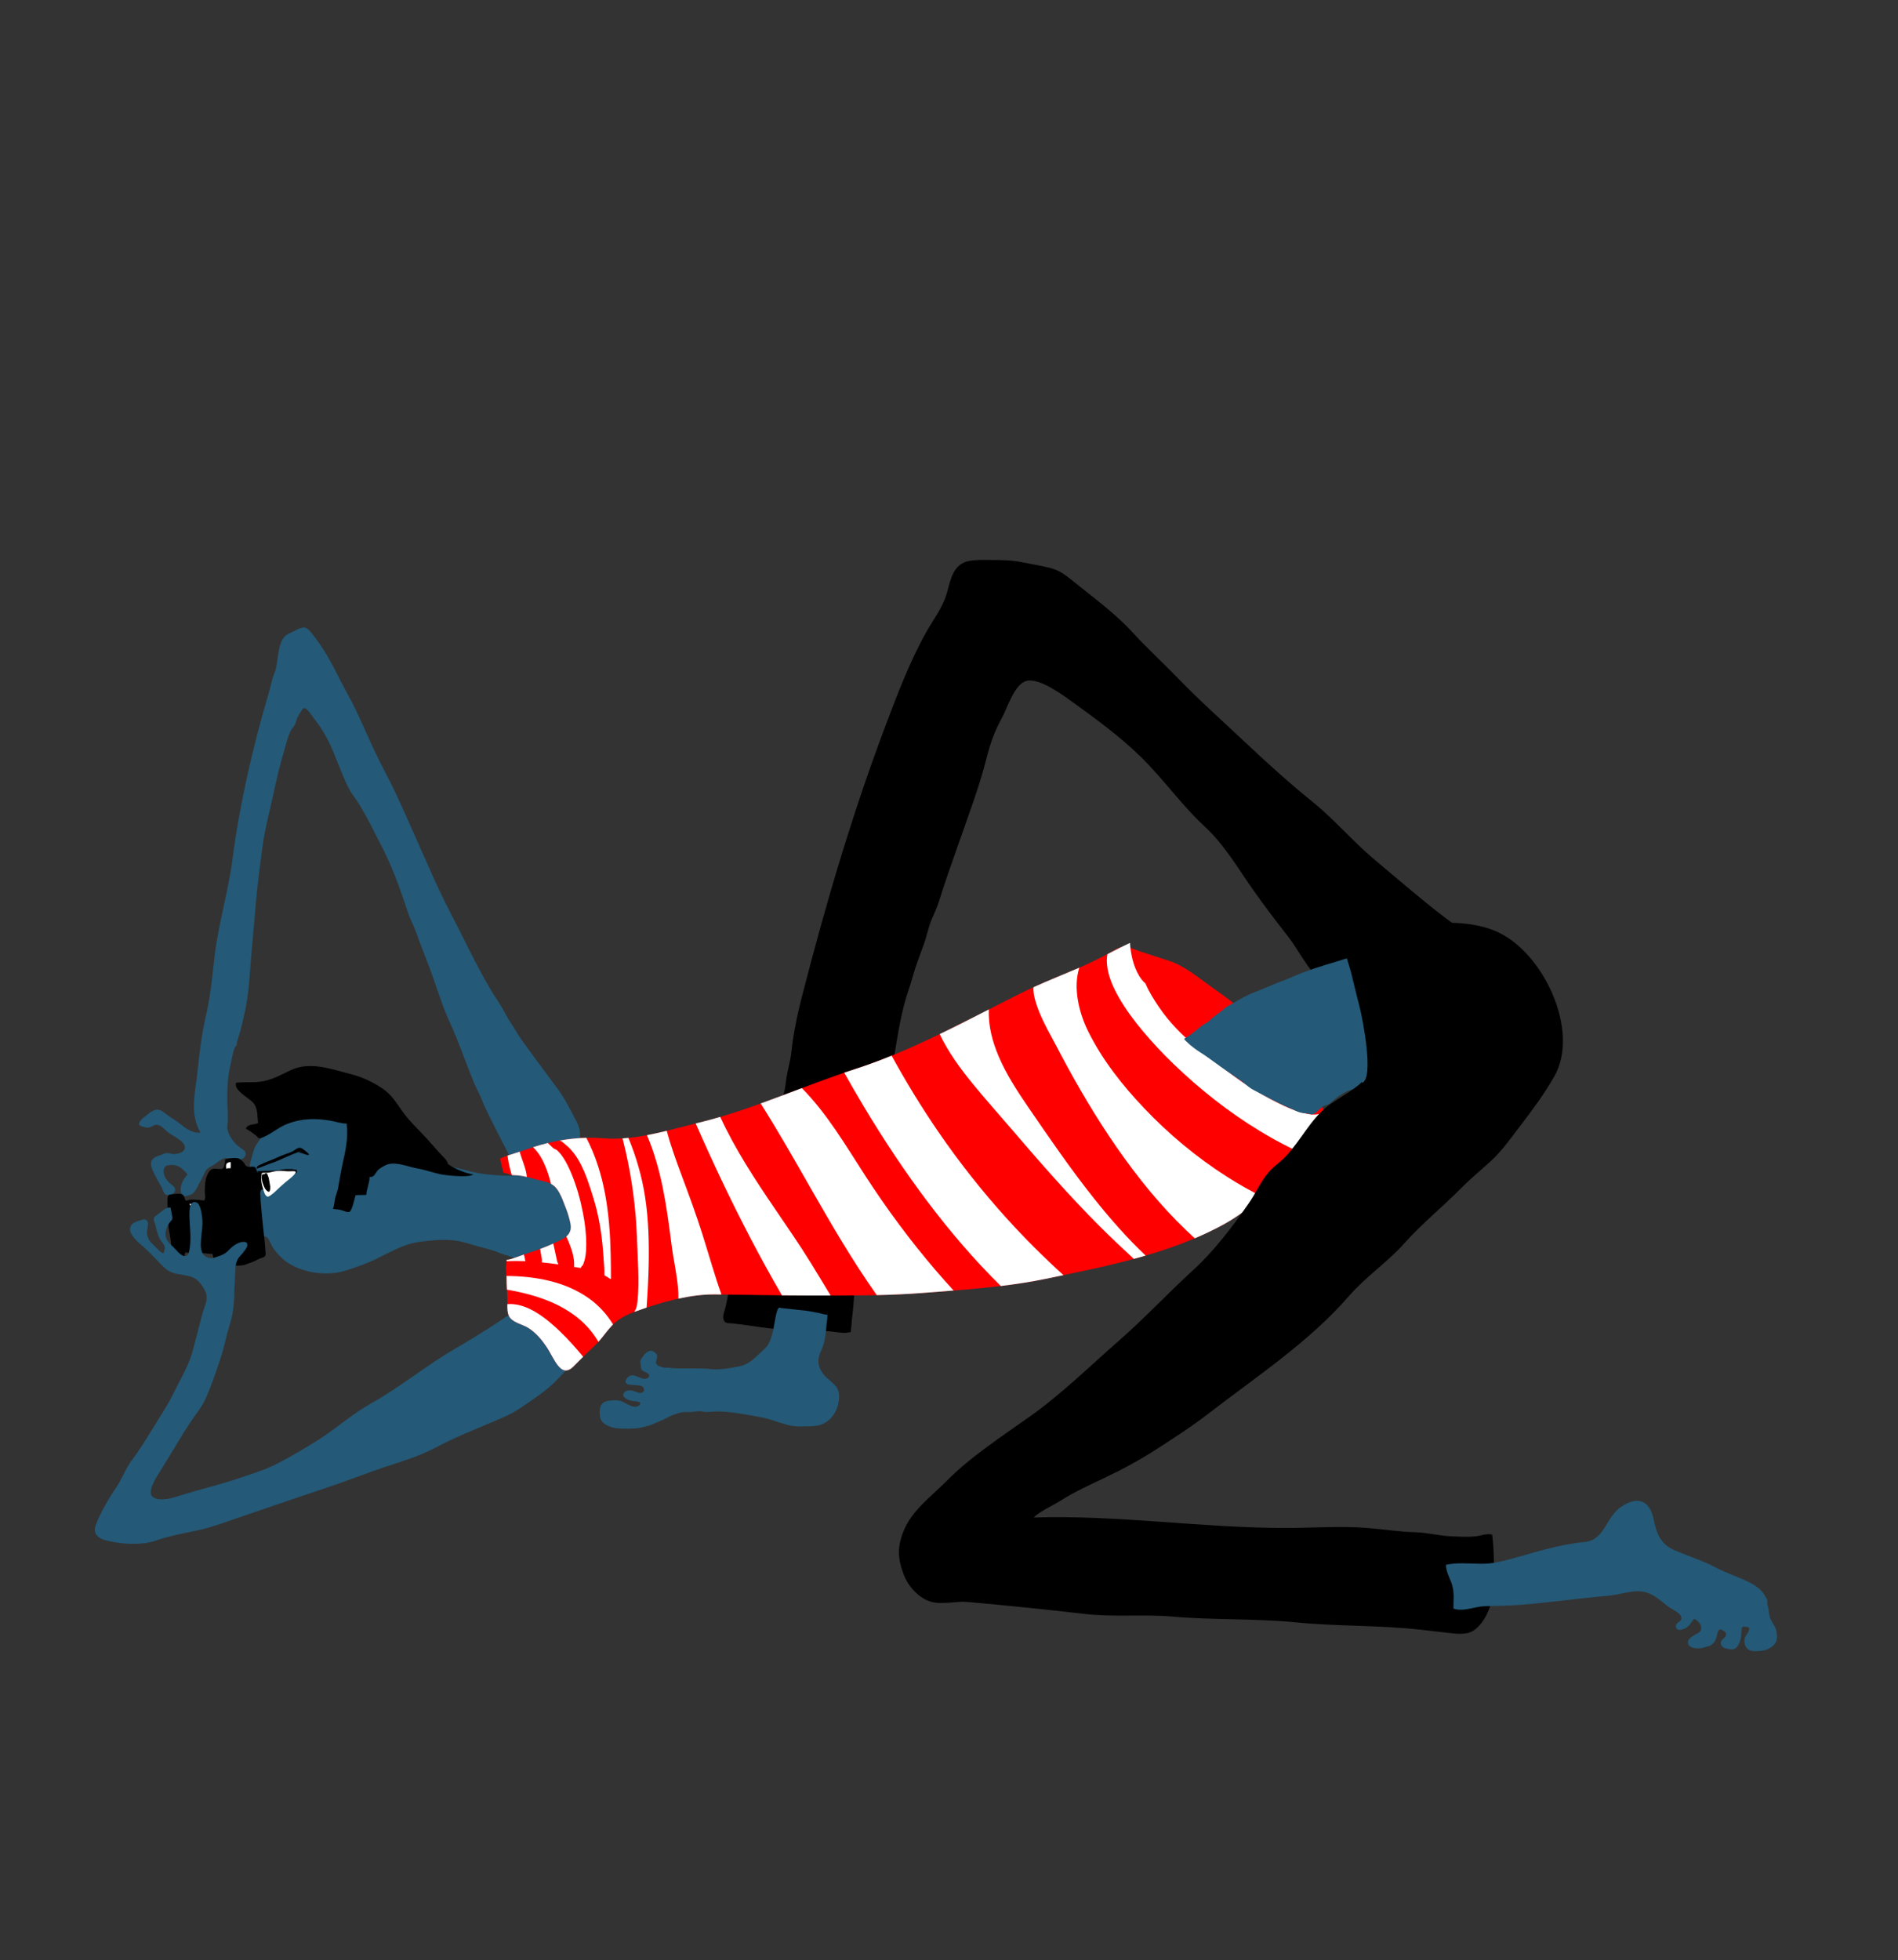 <?xml version="1.0" encoding="utf-8"?>
<!-- Generator: Adobe Illustrator 16.0.4, SVG Export Plug-In . SVG Version: 6.00 Build 0)  -->
<!DOCTYPE svg PUBLIC "-//W3C//DTD SVG 1.1//EN" "http://www.w3.org/Graphics/SVG/1.1/DTD/svg11.dtd">
<svg version="1.1" id="Ebene_1" xmlns="http://www.w3.org/2000/svg" xmlns:xlink="http://www.w3.org/1999/xlink" x="0px" y="0px"
	 width="411.783px" height="425.2px" viewBox="0 0 411.783 425.2" enable-background="new 0 0 411.783 425.2" xml:space="preserve">
<rect x="0" y="0" width="411.783" height="425.2" fill="#333333" stroke="none"/>
<g>
	<path fill="#245977" d="M58.265,150.464c-3.4,11.466-6.265,23.856-7.827,35.878c-0.908,7-3.028,13.988-3.855,20.848
		c-0.521,4.326-0.885,8.761-1.831,12.786c-1.109,4.712-1.489,8.714-2.033,13.532c-0.452,4.002-1.54,8.147,0.773,12.154
		c-1.475,0.165-3.03-0.756-4.104-1.666c-1.125-0.953-2.476-1.634-3.641-2.586c-1.466-1.196-2.388-0.784-3.801,0.368
		c-0.539,0.438-1.167,0.842-1.565,1.418c-0.624,0.907,0.155,1.081,0.974,1.284c0.918,0.229,1.07,0.097,1.872-0.314
		c1.246-0.64,2.132,0.463,2.938,1.192c1.062,0.961,3.218,1.704,3.832,3.042c0.654,1.426-1.503,2.035-2.568,1.893
		c-0.661-0.088-0.896-0.323-1.631-0.115c-0.518,0.147-0.998,0.403-1.515,0.551c-1.016,0.289-1.734,1.013-1.472,2.203
		c0.223,1.012,0.936,2.139,1.427,3.121c0.251,0.5,0.566,0.969,0.819,1.449c0.216,0.408,0.404,1.271,0.829,1.541
		c0.83,0.533,2.494-0.184,2.032-1.342c-0.227-0.569-0.909-0.854-1.299-1.277c-0.269-0.292-0.643-0.794-0.822-1.146
		c-0.469-0.924-0.505-2.35,0.684-2.534c2.076-0.32,2.952,0.571,4.213,1.982c-1.126,1.247-1.865,2.743-1.292,4.452
		c0.22,0.649,2.007,0.006,2.323-0.234c0.666-0.505,1.048-1.338,1.404-2.068c0.387-0.787,0.885-1.568,1.214-2.375
		c0.482-1.178,1.055-1.189,2.108-1.886c0.729-0.481,1.329-1.032,2.146-1.341c1.215-0.459,4.044,1.191,4.645-0.688
		c0.26-0.809-0.329-1.112-0.958-1.55c-0.763-0.533-1.47-1.176-1.982-1.975c-0.56-0.871-1.102-1.863-0.968-2.942
		c0.245-1.98-0.028-3.728-0.026-5.756c0.003-2.479,0.1-4.979,0.708-7.395c0.176-0.706,0.702-4.073,1.316-4.194
		c0.046-0.861,0.363-1.672,0.622-2.486c0.42-1.325,0.679-2.698,1.009-4.057c1.165-4.78,1.239-9.76,1.693-14.611
		c0.322-3.43,0.605-6.869,0.914-10.29c0.339-3.757,0.85-7.558,1.33-11.31c0.527-4.111,1.616-8.048,2.483-12.09
		c0.653-3.043,1.373-6.072,2.264-9.055c0.435-1.455,0.791-3.166,1.506-4.511c0.233-0.441,0.601-0.695,0.806-1.128
		c0.291-0.609,0.385-1.309,0.761-1.943c0.187-0.315,0.927-1.714,1.32-1.716c0.616-0.004,1.895,2.03,2.208,2.429
		c1.046,1.328,1.917,2.674,2.713,4.171c1.252,2.356,2.134,4.926,3.167,7.386c0.501,1.191,0.993,2.398,1.606,3.552
		c0.685,1.288,1.678,2.392,2.391,3.651c0.875,1.547,1.842,3.166,2.62,4.789c0.746,1.554,1.609,3.049,2.369,4.612
		c0.953,1.964,1.84,3.919,2.621,5.927c0.993,2.553,1.911,5.186,2.753,7.779c0.48,1.479,1.27,2.86,1.788,4.331
		c0.864,2.453,1.827,4.874,2.757,7.294c1.566,4.082,2.744,8.333,4.578,12.305c1.928,4.168,3.381,8.58,5.128,12.824
		c0.598,1.449,1.394,2.797,1.944,4.255c0.445,1.168,1.012,2.284,1.568,3.4c1.194,2.398,2.401,4.784,3.637,7.159
		c0.76,1.464,1.746,4.375,3.821,4.142c0.837-0.095,1.632-0.612,2.368-0.98c1.186-0.591,2.42-1.048,3.659-1.511
		c2.001-0.746,4.552-1.371,5.678-3.38c0.89-1.585,0.299-3.265-0.482-4.754c-1.198-2.283-2.356-4.618-3.881-6.708
		c-2.673-3.658-5.413-7.227-8.016-10.91c-0.806-1.14-1.444-2.355-2.228-3.5c-0.663-0.97-1.159-2.035-1.747-3.045
		c-0.834-1.432-1.797-2.782-2.64-4.21c-3.208-5.429-5.848-11.176-8.768-16.759c-2.874-5.496-5.268-11.319-7.825-16.968
		c-1.356-2.995-2.642-6.021-4.055-8.989c-1.261-2.645-2.67-5.215-3.951-7.847c-2.188-4.503-4.019-9.191-6.456-13.575
		c-2-3.596-3.561-7.303-5.94-10.678c-0.492-0.697-1.009-1.436-1.536-2.088c-0.335-0.415-0.792-1.053-1.291-1.376
		c-0.902-0.587-2.174,0.308-3.125,0.733c-1.316,0.589-1.992,0.968-2.529,2.432c-0.66,1.797-0.675,3.735-1.098,5.584
		c-0.19,0.833-0.59,1.525-0.794,2.344C58.798,148.423,58.566,149.451,58.265,150.464z"/>
	<path d="M250.889,167.736c3.498,3.921,6.724,8.091,10.572,11.637c4.116,3.79,7.068,8.868,10.211,13.357
		c2.492,3.562,5.132,7.015,7.764,10.38c2.392,3.058,4.295,7.286,7.318,9.734c2.966,2.401,7.079,0.22,10.317-0.481
		c2.457-0.531,5.356-0.191,7.614-1.467c1.319-0.746,1.278-1.973,2.234-2.85c1.25-1.145,3.646-1.214,5.186-2.028
		c4.117-2.175,7.256-0.278,11.434-0.391c-1.68-0.453-2.893-1.686-4.298-2.632c-2.04-1.372-4.002-2.613-5.97-4.127
		c-5.111-3.939-10.088-8.245-15.106-12.453c-4.688-3.928-8.588-8.606-13.261-12.384c-5.158-4.169-10.277-8.788-15.062-13.31
		c-4.669-4.41-9.687-8.848-14.203-13.539c-3.19-3.315-6.724-6.516-9.81-9.899c-3.774-4.138-8.239-7.386-12.589-10.887
		c-1.804-1.451-3.15-2.625-5.379-3.203c-1.911-0.496-4.152-0.837-6.16-1.247c-2.296-0.469-4.386-0.47-6.771-0.483
		c-1.689-0.009-4.338-0.127-5.833,0.562c-2.682,1.235-3.007,4.557-3.797,7.042c-0.928,2.915-2.896,5.45-4.383,8.11
		c-3.668,6.562-6.302,13.612-8.949,20.627c-7.142,18.922-12.974,38.821-18.014,58.483c-0.77,3.002-1.444,6.113-1.919,9.177
		c-0.229,1.479-0.295,2.948-0.604,4.422c-0.358,1.715-0.802,3.415-0.978,5.161c-0.229,2.256-1.115,4.364-1.663,6.555
		c-0.954,3.819-2.026,7.723-3.302,11.447c-1.266,3.699-2.029,7.525-3.127,11.274c-0.742,2.539-1.244,5.168-2.047,7.683
		c-0.847,2.647-1.469,5.374-2.176,8.057c-0.334,1.274-0.464,2.617-0.842,3.872c-0.25,0.828-0.762,2.199,0.089,2.883
		c0.319,0.256,1.111,0.17,1.533,0.233c0.683,0.102,1.408,0.155,2.07,0.247c2.559,0.349,5.111,0.782,7.685,0.987
		c0.633,0.051,1.271,0.223,1.903,0.28c0.951,0.087,1.959-0.003,2.916-0.003c1.655,0,3.285,0.146,4.954,0.138
		c1.056-0.006,2.209,0.126,3.259,0.275c0.542,0.075,1.05,0.134,1.647,0.136c0.445,0.002,0.816-0.169,1.214-0.157
		c0.167-1.34,0.232-2.678,0.402-4.021c0.241-1.915,0.304-3.83,0.548-5.747c0.381-2.995,0.744-6.032,1.127-9.044
		c0.527-4.135,1.32-8.236,2.055-12.34c0.843-4.707,1.398-9.502,2.513-14.162c0.68-2.848,1.014-5.764,1.61-8.629
		c0.417-1.995,0.86-3.98,1.198-5.992c0.828-4.935,1.532-9.787,3.188-14.537c0.604-1.729,0.99-3.501,1.616-5.227
		c0.523-1.441,1.03-2.902,1.574-4.338c0.688-1.812,0.979-3.774,1.763-5.549c0.6-1.359,1.167-2.602,1.61-4.036
		c1.21-3.915,2.608-7.767,3.95-11.637c2.228-6.427,4.668-12.741,6.315-19.235c0.792-3.127,1.706-5.784,3.295-8.646
		c1.192-2.149,2.724-7.499,5.428-8.141c2.896-0.686,8.202,3.361,10.374,4.92c4.775,3.428,9.925,7.263,14.156,11.362
		C248.543,165.168,249.731,166.438,250.889,167.736z"/>
	<path fill="#245977" d="M54.486,251.479c-1.132,3.512,0.658,7.9-1.246,11.135c-0.615,1.047-1.786,1.609-2.195,2.774
		c-0.464,1.325,0.276,2.854,1.693,3.229c1.624,0.43,3.816-1.291,5.213-0.18c0.535,0.424,0.774,1.417,1.146,2.004
		c0.455,0.721,1.066,1.43,1.658,2.053c3.223,3.397,9.573,4.496,13.916,3.189c2.372-0.713,4.649-1.525,6.898-2.595
		c3.151-1.499,5.967-3.265,9.479-3.729c2.306-0.305,4.307-0.521,6.631-0.386c1.766,0.103,3.377,0.564,5.046,1.086
		c1.791,0.559,3.613,0.877,5.331,1.576c0.9,0.365,1.791,0.667,2.721,0.929c1.012,0.286,1.803,0.944,2.76,1.331
		c1.337,0.542,2.992,0.305,4.419,0.307c3.813,0.01,9.415-0.691,10.758-4.992c0.748-2.396-0.04-4.666-1.088-6.867
		c-1.144-2.405-2.396-4.575-4.957-5.734c-1.384-0.625-3.043-1.057-4.53-1.215c-1.214-0.129-2.378-0.457-3.572-0.657
		c-1.246-0.208-2.55,0.301-3.813,0.286c-3.116-0.035-6.592-0.303-9.585-1.174c-1.512-0.439-3.063-0.633-4.52-1.238
		c-1.189-0.495-1.918-1.305-2.808-2.197c-1.38-1.387-2.766-2.737-4.298-4.021c-3.511-2.939-7.899-5.479-12.54-6.123
		c-4.364-0.605-9.245-0.199-13.467,0.954c-1.968,0.537-4.063,2.632-5.452,4.061c-0.918,0.947-1.786,1.912-2.501,3.031
		C54.972,249.276,54.83,250.408,54.486,251.479z"/>
	<g>
		<path d="M47.356,274.542c-0.632-0.054-0.656-0.272-0.827-0.855c-0.188-0.638-0.367-1.352-0.489-2.016
			c-0.366-1.98-0.372-3.997-0.665-5.986c-0.116-0.792-0.078-1.598-0.211-2.37c-0.133-0.779-0.326-1.551-0.399-2.327
			c-0.077-0.819-0.316-1.629-0.339-2.455c-0.02-0.661,0.025-1.315,0.095-1.953c0.101-0.938,0.337-1.729,0.898-2.496
			c0.476-0.649,1.038-0.641,1.815-0.548c0.252,0.031,0.9,0.08,1.108-0.092c0.244-0.201,0.311-0.691,0.379-0.979
			c0.03-0.13,0.059-0.259,0.08-0.391c0.026-0.16-0.005-0.392,0.059-0.537c0.058-0.128,0.292-0.122,0.417-0.157
			c0.664-0.183,1.365-0.227,2.047-0.189c0.234,0.012,0.416,0.074,0.632,0.165c0.162,0.066,0.271,0.182,0.402,0.293
			c0.196,0.167,0.388,0.336,0.55,0.546c0.116,0.153,0.184,0.336,0.306,0.49c0.132,0.167,0.288,0.299,0.496,0.358
			c0.433,0.125,0.895-0.047,1.334,0.025c0.194,0.033,0.405,0.132,0.481,0.328c0.094,0.24,0.152,0.494,0.261,0.733
			c0.054,0.119,0.062,0.154,0.196,0.153c0.133-0.002,0.249,0.023,0.382,0.023c0.094,0,0.244-0.029,0.331,0
			c0.104,0.036,0.105,0.158,0.14,0.263c0.136,0.418,0.22,0.865,0.254,1.303c0.037,0.466,0.091,0.938,0.144,1.4
			c0.016,0.124,0.062,0.298,0.028,0.425c-0.019,0.066-0.138,0.224-0.198,0.264c-0.068,0.045-0.176,0.068-0.25,0.096
			c-0.043,0.017-0.107,0.014-0.143,0.03c-0.081,0.038-0.048,0.028-0.072,0.101c-0.035,0.098-0.033,0.195-0.068,0.294
			c-0.059,0.165-0.091,0.358-0.078,0.534c0.009,0.119,0.062,0.225,0.068,0.346c0.021,0.395,0.012,0.792,0.036,1.188
			c0.048,0.799,0.136,1.595,0.203,2.391c0.001,0.009,0.002,0.016,0.003,0.025c0.095,1.123,0.231,2.283,0.342,3.386
			c0.177,1.793,0.41,3.594,0.515,5.381c0.057,0.953-0.333,0.931-1.099,1.189c-0.643,0.216-1.21,0.661-1.868,0.864
			c-0.513,0.157-1.006,0.358-1.505,0.536c-0.532,0.188-1.104,0.162-1.672,0.192C50.104,274.584,48.728,274.658,47.356,274.542z"/>
		<path d="M46.38,264.964c0-0.767-0.067-1.529-0.157-2.291c-0.081-0.694-0.229-1.412-0.223-2.11c0.003-0.35,0.159-0.928-0.128-1.204
			c-0.185-0.176-0.492-0.184-0.728-0.176c-0.13,0.004-0.322-0.011-0.426,0.081c-0.113,0.1-0.156,0.301-0.196,0.439
			c-0.039,0.133-0.082,0.276-0.1,0.413c-0.022,0.165,0.039,0.238-0.165,0.247c-0.155,0.008-0.312-0.002-0.469-0.02
			c-0.317-0.034-0.631-0.096-0.951-0.095c-0.535,0.001-1.082-0.122-1.613-0.019c-0.215,0.042-0.406,0.13-0.625,0.151
			c-0.099,0.011-0.22,0.061-0.309,0.001c-0.094-0.064-0.111-0.207-0.151-0.304c-0.116-0.289-0.222-0.738-0.479-0.942
			c-0.157-0.124-0.404-0.175-0.594-0.193c-0.454-0.048-0.917-0.01-1.36,0.056c-0.708,0.106-1.276-0.029-1.345,0.757
			c-0.079,0.917,0.005,1.867,0,2.787c-0.006,1.231,0.077,2.606,0.238,3.828c0.123,0.94,0.356,1.967,0.468,2.912
			c0.107,0.928,0.067,1.895,0.265,2.809c0.044,0.204,0.077,0.405,0.141,0.603c0.11,0.016,0.228-0.009,0.34,0.002
			c0.196,0.021,0.393,0.03,0.595,0.026c0.225-0.003,0.458-0.018,0.682-0.043c0.221-0.026,0.428-0.111,0.654-0.105
			c0.07,0.004,0.149,0.043,0.199-0.004c0.021-0.02,0.063-0.167,0.074-0.198c0.045-0.134,0.016-0.271,0.085-0.401
			c0.021-0.041,0.187-0.344,0.192-0.342c0.376,0.051,0.795,0.167,1.198,0.226c0.549,0.079,1.154,0,1.71,0
			c0.482,0,0.988-0.046,1.466,0c0.497,0.047,0.921,0.165,1.448,0.106C46.411,269.663,46.38,267.318,46.38,264.964z"/>
		<path fill="#FFFFFF" d="M41.127,261.104c0.002,0.104,0.098,0.098,0.021,0.214c1.112,0.927,0.951,2.739,0.956,4.021
			c0.002,0.889-0.023,1.931-0.274,2.796c-0.163,0.559-0.601,1.551-0.434,2.119c0.334-0.354,0.838-0.192,1.3-0.251
			c0.104-0.849-0.104-1.689-0.104-2.544c0.003-0.773,0-1.547,0-2.321c0-0.848-0.035-1.501-0.274-2.294
			c-0.15-0.5-0.448-1.631-1.068-1.74"/>
		<path fill="#FFFFFF" d="M50.045,252.062c0,0.438,0.035,0.898-0.018,1.326c-0.309,0.041-0.689-0.063-0.936,0.129
			c-0.137-0.855-0.087-1.253,0.709-1.455"/>
	</g>
	<path d="M64.382,253.732c-0.077,0.062-0.924-0.16-1.178-0.156c-0.599,0.002-1.188-0.019-1.783,0.073
		c-0.515,0.08-1.025,0.212-1.547,0.245c-0.901,0.057-1.796,0.074-2.704,0.074c-0.348,0-1.062,0.131-1.377-0.045
		c0.186,0.137,0.213,0.452,0.259,0.662c0.509,0.072,1.062,0.002,1.565-0.068c0.83-0.118,1.682-0.175,2.517-0.251
		c0.802-0.074,1.599-0.141,2.413-0.141c0.443,0,1.257,0.155,1.668-0.05c-0.033,0.298-0.545,0.603-0.771,0.828
		c-0.427,0.432-0.679,0.543-1.227,0.735c-0.543,0.19-1.07,0.484-1.582,0.751c-0.36,0.188-0.7,0.279-1.068,0.424
		c-0.601,0.237-1.142,0.471-1.712,0.71c-0.2,0.085-0.847,0.518-1.016,0.364c-0.073-0.066-0.104-0.731-0.08-0.839
		c0.576-0.075,1.086-0.044,1.655-0.228c0.93-0.301,1.855-0.626,2.779-0.945c0.766-0.266,1.425-0.722,2.163-1.043
		c0.395-0.171,0.84-0.32,1.154-0.613c-0.038-0.026-0.083-0.033-0.13-0.016"/>
	<path fill="#FFFFFF" d="M56.747,254.519c0.045,0.099-0.001,0.31-0.003,0.416c-0.001,0.147-0.006,0.294-0.017,0.439
		c-0.016,0.216-0.044,0.429-0.036,0.646c0.029,0.731,0.265,1.453,0.485,2.144c0.116,0.36,0.223,0.812,0.47,1.103
		c0.316,0.373,0.538,0.342,0.933,0.088c0.869-0.559,1.559-1.332,2.319-2.025c0.682-0.62,1.393-1.199,2.112-1.773
		c0.271-0.215,0.517-0.466,0.756-0.716c0.126-0.13,0.51-0.569,0.353-0.712c-0.122-0.11-0.431-0.093-0.581-0.099
		c-0.418-0.017-0.849,0.06-1.264,0.019c-0.713-0.068-1.489-0.143-2.222-0.062c-0.661,0.075-1.311,0.299-1.967,0.38
		c-0.396,0.05-0.836-0.003-1.235-0.003c0.069,0,0.141,0,0.212,0"/>
	<path d="M57.691,254.441c0.342,0.127,0.36,0.368,0.478,0.661c0.106,0.268,0.171,0.532,0.211,0.816
		c0.063,0.472,0.197,0.939,0.241,1.409c0.025,0.256,0.022,0.561-0.052,0.801c-0.031,0.102-0.05,0.215-0.128,0.295
		c-0.135,0.141-0.2,0.078-0.37-0.033c-0.569-0.375-0.728-0.864-0.97-1.485c-0.186-0.478-0.312-1-0.291-1.517
		c0.009-0.204,0.012-0.429,0.108-0.612c0.09-0.173,0.216-0.249,0.301-0.021"/>
	<path d="M65.247,249.798c-0.328-0.048-0.794,0.228-1.109,0.315c-0.547,0.15-1.057,0.438-1.585,0.646
		c-1.063,0.416-2.065,0.977-3.144,1.341c-1.245,0.419-2.487,0.952-3.669,1.388c-0.14-0.552,0.352-0.678,0.754-0.88
		c0.557-0.279,1.158-0.519,1.75-0.745c1.25-0.477,2.439-1.071,3.693-1.531c0.51-0.188,1.048-0.322,1.517-0.589
		c0.417-0.237,0.802-0.57,1.243-0.734c0.504-0.188,0.994,0.151,1.373,0.491c0.268,0.24,0.934,0.613,0.979,0.995
		c-0.762,0.152-1.631-0.683-2.354-0.382"/>
	<path d="M96.899,252.189c0.089,0.068,0.179,0.135,0.269,0.201c-0.104-0.622-0.737-1.201-1.17-1.645
		c-1.141-1.169-2.238-2.517-3.377-3.756c-1.915-2.084-3.785-3.762-5.411-6.066c-1.364-1.936-2.299-3.537-4.338-4.895
		c-2.109-1.402-4.324-2.43-6.768-3.049c-4.285-1.086-8.823-2.848-13.065-0.839c-1.985,0.941-3.632,1.888-5.764,2.347
		c-2.024,0.436-4.031,0.107-6.065,0.368c-0.537,1.604,2.638,3.215,3.619,4.223c1.193,1.226,0.958,3.032,1.165,4.513
		c-0.949,0.469-2.158,0.104-2.666,1.205c0.769,0.441,1.354,0.826,2.035,1.362c0.849,0.666,0.511,1.015,1.821,0.466
		c1.712-0.717,3.104-2.01,4.886-2.744c1.923-0.792,3.861-1.151,6.092-1.144c1.243,0.005,2.249,0.142,3.413,0.321
		c1.104,0.17,2.528,0.674,3.63,0.639c0.393,3.089-0.243,5.911-0.887,8.797c-0.374,1.679-0.659,3.456-0.965,5.184
		c-0.127,0.707-0.438,1.414-0.616,2.135c-0.196,0.783-0.188,1.647-0.506,2.394c0.671,0.091,1.289,0.125,1.865,0.284
		c0.428,0.116,1.36,0.598,1.787,0.324c0.485-0.313,1.073-2.875,1.25-3.558c0.763-0.112,1.57-0.003,2.339-0.101
		c0.059-1.328,0.741-2.645,0.7-3.874c1.092,0.137,1.213-0.862,1.845-1.492c0.498-0.495,1.711-1.183,2.364-1.312
		c2.027-0.399,4.393,0.672,6.335,0.998c1.9,0.321,3.889,1.156,5.878,1.389c1.151,0.137,5.421,0.591,6.074-0.17
		c-1.487-0.035-5.26-1.67-6.074-2.812"/>
	<path fill="#245977" d="M142.636,271.704c-0.045,2.356-0.764,3.772-2.122,5.713c-2.33,3.323-5.444,6.284-8.201,9.258
		c-3.893,4.199-7.582,8.622-11.571,12.723c-2.298,2.362-4.966,4.022-7.686,5.901c-2.193,1.518-4.338,2.337-6.76,3.359
		c-3.891,1.644-7.942,3.283-11.653,5.268c-4.151,2.218-8.772,3.415-13.158,4.963c-3.682,1.301-7.404,2.742-11.08,3.956
		c-6.28,2.075-12.52,4.262-18.786,6.379c-2.965,1.002-5.911,2.136-8.975,2.767c-2.985,0.614-5.986,1.182-8.873,2.182
		c-2.932,1.017-7.298,0.797-10.279,0.057c-0.972-0.241-1.979-0.458-2.588-1.354c-0.63-0.925-0.259-1.754,0.112-2.705
		c0.695-1.78,1.776-3.65,2.732-5.3c0.639-1.1,1.443-2.108,2.075-3.206c0.926-1.609,1.58-3.329,2.701-4.825
		c1.842-2.461,3.391-5.028,4.962-7.568c1.453-2.349,2.953-4.585,4.172-7.1c1.409-2.911,3.18-5.737,4.059-8.86
		c0.599-2.125,1.126-4.285,1.67-6.396c0.256-0.991,0.506-2.01,0.84-2.986c0.598-1.744,1.004-2.682,0.055-4.346
		c-0.358-0.628-0.801-1.266-1.321-1.768c-0.88-0.849-2.171-1.119-3.308-1.293c-1.609-0.244-2.89-0.476-4.057-1.615
		c-1.446-1.412-2.794-2.954-4.298-4.305c-1.083-0.973-3.927-3.096-2.854-4.809c0.309-0.491,0.909-0.754,1.422-0.928
		c0.321-0.109,1.199-0.417,1.473-0.382c1.352,0.175,0.484,2.057,0.556,2.952c0.088,1.104,0.578,1.863,1.423,2.615
		c0.491,0.438,1.599,1.817,2.219,1.768c-0.008-0.533,0.345-0.855,0.177-1.446c-0.155-0.554-0.648-0.979-0.926-1.459
		c-0.642-1.108-0.817-2.136-1.097-3.272c-0.097-0.389-0.466-1.074-0.294-1.519c0.105-0.277,0.834-0.741,1.068-0.909
		c0.643-0.459,1.656-1.51,2.543-1.258c0.103,0.605,0.262,1.298,0.354,1.85c0.134,0.801-0.142,0.808-0.565,1.381
		c-0.524,0.709-0.981,1.896-0.872,2.8c0.126,1.041,0.843,1.751,1.61,2.433c0.674,0.596,1.365,1.672,2.249,1.971
		c1.151,0.387,1.281-1.012,1.404-1.887c0.331-2.33-0.08-4.693-0.088-7.03c-0.002-0.849-0.028-3.141,1.464-2.689
		c0.975,0.294,1.197,2.572,1.297,3.315c0.21,1.584-0.14,3.196-0.249,4.775c-0.092,1.328-0.181,3.049,1.194,3.786
		c0.404,0.216,1.01,0.296,1.492,0.188c0.314-0.069,0.639-0.223,0.952-0.31c0.379-0.105,0.726-0.258,1.088-0.422
		c0.704-0.319,1.167-0.843,1.695-1.354c0.518-0.502,1.145-0.938,1.831-1.209c0.41-0.16,1.586-0.411,1.747,0.186
		c0.203,0.74-0.398,1.291-0.786,1.839c-0.335,0.478-0.792,0.857-1.116,1.351c-0.379,0.576-0.511,1.172-0.595,1.834
		c-0.049,0.372-0.056,0.788-0.066,1.154c-0.014,0.412-0.071,0.806-0.068,1.217c0.009,0.961-0.136,1.942-0.136,2.924
		c0,2.049-0.149,3.891-0.61,5.88c-0.324,1.396-0.839,2.763-1.149,4.148c-0.727,3.251-1.816,6.391-2.966,9.518
		c-0.773,2.101-1.627,4.447-2.967,6.277c-1.562,2.136-3.062,4.401-4.407,6.682c-1.32,2.239-2.685,4.403-4.06,6.638
		c-0.737,1.197-3.072,4.657-1.371,5.602c1.635,0.909,4.117,0.111,5.716-0.398c4.437-1.416,8.625-2.339,13.071-3.863
		c2.823-0.968,5.464-1.731,8.259-3.19c2.902-1.515,5.944-3.296,8.681-5.032c3.889-2.464,7.397-5.653,11.412-7.892
		c6.381-3.555,11.981-8.241,18.282-11.89c2.94-1.703,5.854-3.512,8.738-5.372c1.091-0.704,2.055-1.444,3.167-2.048
		c3.393-1.84,5.826-3.011,8.52-5.849c2.942-3.101,5.732-6.341,8.53-9.571c1.688-1.951,3.568-3.406,6.015-4.233
		c2.478-0.836,6.627-1.909,8.601,0.454c2.069,2.479,1.866,6.24,0.025,8.837"/>
	<path fill="#FF0000" d="M109.894,276.826c0.004,0.113,0.007,0.225,0.009,0.338c0.005,1.484,0.096,2.967,0.172,4.448
		c0.06,1.178-0.181,2.774,0.35,3.842c0.711,1.431,2.948,1.771,4.195,2.569c1.67,1.068,2.859,2.487,3.95,4.094
		c1.7,2.503,3.1,7.129,5.938,4.182c1.473-1.528,3.031-3.023,4.615-4.521c1.373-1.299,2.367-2.925,3.654-4.271
		c1.38-1.447,3.125-2.33,4.976-3.002c5.409-1.963,11.62-3.793,17.355-3.741c6.76,0.06,13.518,0.238,20.278,0.238
		c8.333,0,16.689,0.081,24.981-0.573c8.741-0.691,17.812-1.247,26.408-3.031c13.072-2.714,27.085-5.386,38.904-11.932
		c3.722-2.062,6.951-4.938,10.553-7.204c1.724-1.084,16.007-10.106,16.508-9.577c-0.371-0.392-0.898-1.123-1.159-1.678
		c-1.992-4.25-5.533-7.578-8.502-11.135c-1.348-1.613-1.822-3.489-3.153-5.073c-1.506-1.793-3.506-3.112-4.926-4.988
		c-0.657-0.865-1.217-1.815-1.886-2.698c-1.081-1.431-2.104-2.537-3.433-3.761c-2.339-2.155-4.755-3.775-7.295-5.605
		c-2.81-2.024-5.538-4.305-8.84-5.373c-2.796-0.904-5.528-1.748-8.265-2.765c-1.193-0.444-0.562-0.561-1.998-0.194
		c-1.031,0.264-2.131,1.083-3.082,1.569c-1.924,0.983-3.85,1.967-5.835,2.822c-4.355,1.875-8.95,3.644-13.233,5.794
		c-11.546,5.796-23.31,12.314-35.568,16.267c-11.364,3.664-22.381,8.851-34.023,11.661c-6.902,1.667-13.593,3.936-20.752,3.356
		c-4.093-0.331-8.211,0.11-12.19,1.098c-1.986,0.494-3.915,1.146-5.844,1.826c-0.53,0.188-4.271,1.271-4.229,1.537
		c0.145,0.95,0.471,2.02,0.699,3.021c0.523-0.012,1.066,0.326,1.536,0.444c0.55,0.139,1.08,0.081,1.651,0.134
		c1.227,0.119,2.528,0.482,3.767,0.843c1.388,0.403,2.848,0.489,4.013,1.426c0.891,0.716,1.596,2.272,1.989,3.309
		c0.461,1.212,0.975,2.379,1.287,3.636c0.29,1.17,0.694,2.349-0.062,3.46c-0.628,0.924-2.19,1.564-3.16,2.013
		c-1.863,0.864-3.902,1.617-5.849,2.233c-1.003,0.317-1.993,0.727-3,1.047c-0.445,0.141-1.021,0.351-1.477,0.339
		c0.06,0.496-0.16,1.096-0.16,1.653C109.762,275.562,109.861,276.182,109.894,276.826z"/>
	<g>
		<path fill="#FFFFFF" d="M113.662,272.109c-0.753,0.267-1.503,0.558-2.264,0.8c-0.445,0.141-1.021,0.351-1.477,0.339
			c0.012,0.101,0.011,0.207,0.004,0.315c1.353-0.072,2.713-0.069,4.072-0.014C113.856,273.078,113.823,272.576,113.662,272.109z"/>
		<path fill="#FFFFFF" d="M120.978,273.891c-0.003-0.014-0.005-0.023-0.003-0.033c-0.118-0.248-0.158-0.583-0.215-0.814
			c-0.154-0.648-0.29-1.301-0.428-1.952c-0.097-0.456-0.192-0.912-0.292-1.368c-0.923,0.421-1.885,0.814-2.855,1.18
			c0.09,0.527,0.18,1.054,0.267,1.583c0.049,0.289,0.125,0.593,0.132,0.888c0,0.027-0.012,0.046-0.028,0.058v0.334
			c0,0.016-0.005,0.028-0.012,0.039c1.082,0.108,2.159,0.24,3.229,0.391c0.125,0.015,0.249,0.034,0.371,0.052
			C121.079,274.132,121.021,274.013,120.978,273.891z"/>
		<path fill="#FFFFFF" d="M114.313,255.277c-0.196-1.9-1.059-3.642-1.562-5.469c-0.303,0.106-1.578,0.484-2.648,0.845
			c0.185,1.425,0.511,2.83,0.918,4.206c0.459,0.071,0.911,0.039,1.394,0.084c0.62,0.061,1.26,0.184,1.9,0.336
			C114.313,255.279,114.313,255.278,114.313,255.277z"/>
		<path fill="#FFFFFF" d="M124.548,274.799c0.476,0.072,0.952,0.142,1.429,0.219c0.022-0.049,0.05-0.095,0.08-0.137
			c0.004-0.009,0.012-0.018,0.017-0.025c0.005-0.011,0.011-0.02,0.02-0.026c0.048-0.065,0.104-0.141,0.109-0.212
			c0.01-0.087,0.134-0.097,0.149-0.023c0.728-1.426,0.832-3.176,0.836-4.74c0.006-2.271-0.281-4.545-0.715-6.771
			c-0.566-2.916-1.369-5.813-2.516-8.558c-0.475-1.137-1.006-2.261-1.676-3.298c-0.459-0.714-0.995-1.439-1.701-1.93
			c-0.367-0.021-0.799-0.507-1.035-0.724c-0.23-0.214-0.456-0.433-0.676-0.657c-0.09,0.021-0.179,0.043-0.269,0.064
			c-1,0.248-1.983,0.536-2.961,0.85c1.228,1.141,2.08,2.66,2.71,4.199c0.502,1.219,0.886,2.48,1.197,3.76
			c0.224,0.119,0.44,0.258,0.646,0.423c0.891,0.716,1.596,2.272,1.989,3.309c0.461,1.212,0.975,2.379,1.287,3.636
			c0.29,1.17,0.694,2.349-0.062,3.46c-0.14,0.206-0.327,0.396-0.543,0.575c0.193,0.406,0.373,0.816,0.54,1.227
			c0.632,1.562,1.23,3.347,1.163,5.066c0.016,0.1,0.015,0.2-0.019,0.293C124.549,274.785,124.549,274.791,124.548,274.799z"/>
		<path fill="#FFFFFF" d="M132.489,272.081c-0.201-8.685-1.211-17.513-5.291-25.295c-1.979,0.049-3.952,0.265-5.899,0.618
			c0.034,0.025,0.07,0.05,0.107,0.074c-0.01-0.052,0.027-0.11,0.089-0.086c0.387,0.151,0.702,0.461,1.016,0.723
			c0.371,0.309,0.737,0.604,1.072,0.953c0.692,0.721,1.297,1.523,1.813,2.376c0.998,1.649,1.72,3.448,2.335,5.271
			c0.663,1.961,1.303,3.952,1.788,5.965c0.549,2.283,0.917,4.607,1.16,6.943c0.121,1.184,0.217,2.37,0.287,3.559
			c0.066,1.139,0.207,2.284,0.156,3.426c0.452,0.246,0.886,0.523,1.3,0.825c0.009-0.052,0.075-0.085,0.118-0.054
			C132.541,275.613,132.531,273.847,132.489,272.081z"/>
		<path fill="#FFFFFF" d="M140.733,274.434c0.101-4.954-0.021-9.97-0.785-14.873c-0.682-4.385-1.915-8.656-3.616-12.751
			c-0.423,0.04-0.848,0.077-1.273,0.103c0.012,0.044,0.023,0.086,0.034,0.13c0.845,3.313,1.533,6.669,2.038,10.052
			c0.354,2.379,0.631,4.771,0.82,7.17c0.194,2.456,0.267,4.914,0.37,7.375c0.104,2.452,0.242,4.908,0.184,7.363
			c-0.024,1.065-0.071,2.137-0.191,3.195c-0.085,0.755-0.185,1.625-0.664,2.248c0,0.002-0.003,0.004-0.006,0.006
			c0.015,0.027,0.028,0.053,0.042,0.078c0.021-0.008,0.045-0.017,0.067-0.025c0.825-0.299,1.669-0.596,2.526-0.882
			C140.498,280.562,140.67,277.5,140.733,274.434z"/>
		<path fill="#FFFFFF" d="M152.408,267.772c-1.35-4.27-2.895-8.463-4.462-12.656c-1.212-3.239-2.393-6.504-3.294-9.845
			c-1.429,0.352-2.86,0.679-4.296,0.949c3.101,7.213,4.231,15.129,5.224,22.86c0.164,1.269,0.327,2.528,0.55,3.787
			c0.259,1.465,0.523,2.93,0.724,4.403c0.198,1.452,0.368,2.929,0.318,4.397c0,0.004,0,0.01-0.001,0.015
			c2.664-0.583,5.349-0.944,7.938-0.921c0.473,0.005,0.945,0.011,1.418,0.016C154.998,276.495,153.775,272.089,152.408,267.772z"/>
		<path fill="#FFFFFF" d="M202.926,275.448c-5.521-6.452-10.584-13.307-15.202-20.431c-4.245-6.549-8.243-13.429-13.758-19.007
			c-2.972,1.123-5.942,2.259-8.929,3.336c1.917,3.03,3.762,6.105,5.57,9.2c3.938,6.746,7.714,13.586,11.758,20.271
			c2.487,4.113,5.078,8.175,7.861,12.097c3.388-0.077,6.771-0.222,10.142-0.487c2.159-0.172,4.338-0.334,6.526-0.51
			C205.546,278.452,204.222,276.963,202.926,275.448z"/>
		<path fill="#FFFFFF" d="M218.393,264.252c-5.327-5.884-10.258-12.126-14.753-18.668c-3.681-5.358-7.072-10.908-10.196-16.606
			c-2.604,1.06-5.229,2.034-7.877,2.888c-0.804,0.26-1.605,0.527-2.407,0.801c1.375,2.453,2.78,4.89,4.228,7.302
			c4.303,7.174,8.924,14.164,13.971,20.837c4.835,6.392,10.058,12.51,15.775,18.129c3.252-0.392,6.48-0.881,9.644-1.537
			c1.308-0.271,2.624-0.543,3.944-0.816C226.417,272.672,222.296,268.562,218.393,264.252z"/>
		<path fill="#FFFFFF" d="M237.441,260.059c-5.063-6.353-9.665-13.053-14.251-19.754c-2.429-3.548-4.806-7.161-6.503-11.127
			c-1.386-3.238-2.305-6.716-2.153-10.224c-3.526,1.804-7.078,3.615-10.661,5.345c1.854,3.908,4.484,7.488,7.19,10.801
			c2.69,3.291,5.533,6.46,8.298,9.689c3.1,3.621,6.216,7.229,9.401,10.774c3.188,3.549,6.442,7.039,9.815,10.413
			c2.417,2.417,4.909,4.761,7.419,7.082c0.856-0.232,1.71-0.472,2.56-0.719C244.545,268.542,240.881,264.373,237.441,260.059z"/>
		<path fill="#FFFFFF" d="M291.582,247.006c-0.973-2.074-2.481-4.1-4.119-6.061c-0.898,0.924-2.453,0.888-3.683,0.67
			c-2.329-0.412-4.557-1.418-6.661-2.465c-2-0.996-3.944-2.106-5.84-3.289c-2.257-1.408-4.365-3.044-6.498-4.63
			c-3.353-2.493-6.665-5.086-9.548-8.125c-1.414-1.49-2.729-3.079-3.871-4.788c-1.062-1.592-2.101-3.226-2.843-4.996
			c-0.549-0.465-1.005-1.044-1.375-1.66c-1.27-2.121-1.823-4.676-1.993-7.15c-1.683,0.787-3.288,1.616-4.888,2.439
			c-0.12,0.643-0.158,1.303-0.115,1.958c0.168,2.66,1.318,5.205,2.625,7.487c1.496,2.61,3.309,5.034,5.241,7.335
			c2.049,2.437,4.229,4.758,6.517,6.97c5.684,5.496,11.953,10.459,18.712,14.567c4.234,2.574,8.786,4.943,13.564,6.483
			c3.104-1.84,5.724-3.29,5.934-3.068C292.37,248.292,291.843,247.561,291.582,247.006z"/>
		<path fill="#FFFFFF" d="M266.048,255.139c-6.495-4.16-12.483-9.15-17.795-14.74c-4.781-5.03-9.201-10.626-12.261-16.887
			c-1.905-3.902-3.221-9.282-1.826-13.621c-3.262,1.399-6.651,2.744-9.94,4.236c-0.087,0.996,0.144,2.037,0.409,2.977
			c0.422,1.487,1.021,2.922,1.685,4.316c0.579,1.223,1.21,2.421,1.864,3.605c0.726,1.314,1.406,2.652,2.111,3.979
			c3.605,6.775,7.512,13.401,11.884,19.713c4.493,6.487,9.478,12.682,15.183,18.147c0.611,0.586,1.232,1.161,1.859,1.729
			c2.211-0.938,4.37-1.971,6.46-3.129c2.98-1.65,5.645-3.823,8.437-5.787C271.324,258.341,268.63,256.793,266.048,255.139z"/>
		<path fill="#FFFFFF" d="M175.833,273.807c-2.403-3.878-4.99-7.628-7.56-11.395c-4.409-6.466-8.733-13.043-12.018-20.154
			c-1.561,0.461-3.131,0.887-4.713,1.269c-0.203,0.049-0.405,0.101-0.607,0.15c0.875,1.997,1.762,3.986,2.666,5.968
			c3.9,8.559,8.068,17,12.608,25.238c1.124,2.04,2.271,4.068,3.441,6.082c1.911,0.021,3.823,0.036,5.735,0.036
			c1.608,0,3.217,0.004,4.826,0.004C178.754,278.604,177.313,276.193,175.833,273.807z"/>
		<path fill="#FFFFFF" d="M127.71,281.572c-5.146-3.632-11.604-4.771-17.821-4.812c0.001,0.022,0.004,0.045,0.005,0.066
			c0.004,0.113,0.007,0.225,0.009,0.338c0.004,0.855,0.034,1.71,0.076,2.562c3.199,0.551,6.371,1.333,9.363,2.595
			c2.901,1.224,5.639,2.903,7.827,5.189c1.031,1.078,1.918,2.263,2.671,3.528c1.027-1.143,1.885-2.431,2.938-3.533
			c0.074-0.078,0.15-0.153,0.226-0.229C131.648,285.051,129.875,283.1,127.71,281.572z"/>
		<path fill="#FFFFFF" d="M121.646,288.934c-2.919-2.831-7.245-6.431-11.571-6.062c-0.016,0.908-0.007,1.865,0.35,2.583
			c0.711,1.431,2.948,1.771,4.195,2.569c1.67,1.068,2.859,2.487,3.95,4.094c1.7,2.503,3.1,7.129,5.938,4.182
			c0.655-0.679,1.328-1.352,2.012-2.021C124.979,292.421,123.378,290.612,121.646,288.934z"/>
	</g>
	<path fill="#245977" d="M292.251,236.692c-1.002,0.456-1.892,1.117-2.753,1.795c-0.42,0.332-0.845,0.782-1.316,1.038
		c-0.363,0.196-0.745,0.204-1.109,0.458c-0.406,0.284-0.758,0.58-1.13,0.929c-0.319,0.301-0.679,0.661-1.114,0.772
		c-0.406,0.105-0.854-0.112-1.255-0.16c-0.564-0.067-1.125-0.099-1.673-0.277c-0.609-0.199-1.114-0.472-1.694-0.732
		c-0.524-0.235-1.09-0.45-1.606-0.695c-1.998-0.943-3.909-1.968-5.854-3.003c-0.463-0.246-0.938-0.459-1.377-0.744
		c-0.35-0.227-0.729-0.562-1.062-0.831c-0.84-0.678-1.682-1.259-2.57-1.858c-2.017-1.364-3.942-2.773-5.933-4.195
		c-0.958-0.685-1.983-1.251-2.902-1.986c-0.424-0.34-0.803-0.608-1.182-1c-0.212-0.219-0.765-0.619-0.803-0.913
		c0.977-0.514,1.786-1.155,2.633-1.856c0.594-0.491,1.206-0.989,1.858-1.394c0.259-0.159,0.566-0.268,0.79-0.479
		c0.264-0.25,0.506-0.511,0.792-0.745c0.672-0.547,1.381-1.048,2.071-1.569c0.335-0.252,0.61-0.566,0.952-0.801
		c0.374-0.261,0.81-0.441,1.196-0.68c1.762-1.078,3.569-2.051,5.524-2.77c0.479-0.178,0.973-0.387,1.444-0.588
		c0.649-0.278,1.292-0.541,1.942-0.822c1.038-0.451,2.124-0.812,3.176-1.24c0.43-0.176,0.859-0.361,1.294-0.553
		c2.919-1.281,5.983-2.217,9.057-3.133c4.815-1.437,11.079-3.986,14.48,0.655c2.835,3.866,3.541,9.142,2.834,13.788
		c-0.457,3.007-1.229,5.7-1.963,8.628c-0.619,2.468-0.646,5.041-1.967,7.151c0.894-1.429-4.476-2.712-4.942-2.749
		C296.218,235.982,293.949,235.92,292.251,236.692z"/>
	<path fill="#245977" d="M149.923,296.814c-1.265,0-2.531,0.025-3.794-0.043c-0.365-0.02-0.725-0.094-1.09-0.125
		c-0.336-0.028-0.7,0.068-1.027,0c-0.244-0.052-0.482-0.17-0.728-0.233c-0.286-0.072-0.559-0.198-0.765-0.416
		c-0.35-0.374-0.142-0.839-0.006-1.28c0.215-0.699-0.018-1.081-0.603-1.5c-0.976-0.697-2.06,0.359-2.544,1.172
		c-0.141,0.236-0.344,0.435-0.426,0.71c-0.064,0.214,0.004,0.431,0.015,0.653c0.01,0.24,0.067,0.467,0.093,0.699
		c0.037,0.323,0.003,0.556,0.294,0.795c0.261,0.217,0.64,0.309,0.929,0.489c0.163,0.102,0.433,0.274,0.527,0.452
		c0.222,0.417-0.268,0.764-0.621,0.84c-1.336,0.29-2.799-1.523-3.994-0.273c-0.371,0.389-0.774,1.087-0.139,1.41
		c0.581,0.296,1.325,0.222,1.969,0.285c0.601,0.058,1.454,0.046,1.693,0.748c0.173,0.512-0.326,0.994-0.846,0.94
		c-0.529-0.056-1.033-0.342-1.55-0.482c-0.635-0.174-1.484-0.137-1.925,0.444c-0.726,0.958,0.975,1.595,1.626,1.736
		c0.359,0.079,0.705,0.086,1.064,0.13c0.219,0.027,0.574,0.082,0.74,0.246c0.395,0.39-0.437,0.832-0.742,0.886
		c-0.422,0.072-0.896-0.055-1.277-0.201c-0.333-0.129-0.624-0.293-0.946-0.451c-0.277-0.135-0.504-0.333-0.793-0.443
		c-0.704-0.268-1.521-0.328-2.274-0.26c-0.737,0.066-1.756,0.176-2.235,0.835c-0.502,0.688-0.44,1.493-0.42,2.313
		c0.027,1.027,0.597,1.778,1.509,2.242c1.244,0.634,2.463,0.75,3.849,0.748c1.335-0.002,2.722,0.024,4.018-0.339
		c0.436-0.121,0.887-0.196,1.318-0.327c0.333-0.101,0.652-0.262,0.975-0.393c0.69-0.277,1.356-0.558,2.035-0.869
		c0.543-0.248,1.07-0.52,1.602-0.795c0.41-0.211,0.812-0.349,1.256-0.481c0.448-0.135,0.903-0.298,1.368-0.363
		c0.573-0.08,1.146-0.019,1.724-0.044c0.396-0.018,0.789-0.071,1.183-0.125c0.547-0.072,1.026-0.092,1.564,0.033
		c0.558,0.131,1.073,0.091,1.643,0.035c1.503-0.145,2.994-0.047,4.489,0.137c1.25,0.154,2.489,0.322,3.729,0.562
		c1.898,0.367,3.856,0.623,5.67,1.292c0.774,0.286,1.58,0.484,2.366,0.738c1.071,0.345,2.193,0.47,3.312,0.469
		c0.349,0,0.687-0.039,1.031-0.049c0.454-0.013,0.919,0.038,1.37-0.007c0.598-0.062,1.19-0.113,1.773-0.279
		c0.061-0.018,0.121-0.041,0.182-0.061c2.139-0.751,3.465-2.71,3.856-4.887c0.769-4.279-2.4-4.009-3.948-7.09
		c-0.725-1.442-0.475-2.785,0.19-4.182c0.7-1.467,0.868-2.981,1.054-4.605c0.059-0.513,0.062-0.995,0.137-1.506
		c0.076-0.515,0.169-1.068,0.109-1.593c-0.603,0.019-1.354-0.288-1.981-0.394c-0.946-0.16-1.841-0.368-2.77-0.48
		c-1.679-0.203-3.449-0.34-5.113-0.548c-0.333-0.042-0.495-0.23-0.785,0.058c-0.142,0.141-0.377,0.967-0.42,1.143
		c-0.511,2.161-0.633,4.814-1.812,6.75c-0.371,0.61-0.93,1.059-1.442,1.541c-0.902,0.845-1.735,1.715-2.798,2.364
		c-0.577,0.351-1.127,0.589-1.776,0.729c-0.646,0.141-1.311,0.257-1.969,0.373c-0.723,0.131-1.491,0.224-2.225,0.283
		c-0.584,0.05-1.17,0.051-1.755,0.043c-0.388-0.006-0.756-0.123-1.144-0.142C152.312,296.818,151.114,296.814,149.923,296.814z"/>
	<path d="M295.445,234.444c0.451,0.646-6.121,4.443-7.318,5.39c-3.853,3.039-5.882,7.5-9.186,10.998
		c-1.151,1.217-2.566,2.107-3.665,3.385c-1.771,2.058-2.85,4.641-4.404,6.859c-3.519,5.021-7.408,10.21-12.02,14.42
		c-5.493,5.015-10.435,10.346-16.008,15.219c-6.291,5.5-12.535,11.655-19.406,16.525c-6.078,4.31-12.975,8.815-18.09,14.009
		c-3,3.045-7.206,6.132-9.06,10.269c-1.679,3.747-1.593,6.422-0.204,10.062c0.952,2.491,3.234,5.06,5.873,5.83
		c2.438,0.712,5.405-0.173,7.942,0.055c8.443,0.754,17.02,1.628,25.451,2.604c6.245,0.72,12.802,0.021,19.007,0.57
		c8.86,0.782,17.961,0.377,26.868,1.258c8.916,0.881,17.925,0.578,26.827,1.574c2.085,0.234,4.218,0.482,6.247,0.713
		c1.662,0.189,3.823,0.461,5.285-0.448c2.352-1.46,3.977-5.087,4.217-7.683c0.386-4.172,0.471-9.057-0.068-13.195
		c-1.258-0.307-2.461,0.259-3.692,0.386c-1.593,0.164-3.326,0.055-4.925,0.002c-2.765-0.093-5.467-0.847-8.236-0.915
		c-3.466-0.087-6.897-0.661-10.383-0.925c-5.802-0.44-11.813,0.013-17.633,0.01c-18.265-0.004-36.366-2.853-54.614-2.265
		c1.694-1.551,4.003-2.49,5.935-3.707c3.023-1.9,6.189-3.348,9.405-4.869c3.775-1.787,7.758-3.934,11.246-6.189
		c3.783-2.447,7.622-4.899,11.207-7.67c10.467-8.088,21.948-15.601,30.657-25.639c3.653-4.212,8.322-7.287,11.97-11.387
		c3.82-4.294,8.285-7.877,12.272-11.917c2.08-2.106,4.324-3.945,6.506-5.938c2.507-2.289,4.363-5.024,6.45-7.729
		c2.647-3.432,5.127-6.826,7.296-10.586c5.753-9.975-2.509-27.449-12.934-31.652c-5.493-2.215-10.989-1.686-16.924-1.729
		c-2.494-0.018-4.229,1.252-6.482,2.16c-2.457,0.99-6.365,2.107-9,2.024c-0.293,2.516,0.78,4.571,1.315,6.771
		c0.598,2.453,1.185,4.939,1.817,7.342c0.58,2.201,3.269,15.679,0.457,16.466"/>
	<path fill="#245977" d="M315.078,343.901c-0.414-1.493-1.398-2.94-1.371-4.506c1.097-0.225,2.491-0.345,3.658-0.312
		c1.228,0.033,2.735,0.071,3.774,0.097c2.453,0.059,4.571-0.464,6.917-1.114c5.281-1.466,10.242-3.079,15.719-3.602
		c4.429-0.422,4.609-5.467,7.992-7.684c3.865-2.534,6.262-1.061,7.038,2.873c0.57,2.888,1.456,5.229,4.287,6.489
		c2.995,1.335,6.212,2.286,9.095,3.824c2.405,1.282,5.098,2.078,7.547,3.354c0.979,0.51,1.936,1.131,2.642,1.993
		c0.281,0.341,0.517,0.718,0.708,1.115c0.092,0.188,0.261,0.385,0.32,0.572c0.075,0.242-0.014,0.52,0.015,0.768
		c0.047,0.398,0.196,0.771,0.253,1.164c0.095,0.66,0.164,1.388,0.383,2.038c0.245,0.733,0.775,1.314,1.095,2.022
		c0.325,0.718,0.455,1.626,0.361,2.441c-0.174,1.496-1.882,2.446-3.201,2.61c-1.417,0.175-3.198,0.376-3.708-1.268
		c-0.275-0.886-0.181-1.483,0.359-2.254c0.247-0.353,0.931-1.396,0.229-1.619c-0.13-0.041-0.348,0.001-0.485-0.015
		c-0.121-0.014-0.278-0.111-0.439-0.068c-0.423,0.109-0.377,0.414-0.418,0.762c-0.082,0.696-0.068,1.516-0.274,2.188
		c-0.2,0.65-0.537,1.488-1.182,1.833c-0.542,0.289-1.448,0.078-2.004-0.061c-0.624-0.156-1.23-0.699-1.01-1.44
		c0.181-0.61,1.004-0.85,1.103-1.507c0.056-0.371-0.127-0.598-0.404-0.783c-0.187-0.124-0.644-0.399-0.858-0.404
		c-0.506-0.01-0.722,1.357-0.828,1.776c-0.19,0.753-0.68,1.429-1.404,1.765c-0.349,0.161-0.753,0.203-1.117,0.337
		c-0.501,0.183-1.084,0.261-1.618,0.252c-0.854-0.015-2.178-0.373-2.027-1.431c0.101-0.711,0.947-1.224,1.521-1.539
		c0.635-0.351,1.347-0.605,1.345-1.408c-0.003-0.713-0.468-1.314-1.014-1.747c-0.501-0.398-0.629-0.239-0.94,0.233
		c-0.268,0.408-0.679,0.966-1.068,1.261c-0.637,0.483-2.302,1.174-2.453-0.084c-0.129-1.069,1.337-0.993,1.183-1.937
		c-0.122-0.754-1.01-1.283-1.61-1.631c-0.583-0.336-1.128-0.664-1.657-1.089c-1.313-1.052-2.617-2.217-4.252-2.735
		c-2.646-0.839-5.571,0.459-8.255,0.683c-6.373,0.532-12.701,1.473-19.069,1.97c-2.72,0.213-5.266,0.217-7.834,0.301
		c-2.265,0.073-4.537,1.272-6.789,0.519C315.293,347.168,315.562,345.648,315.078,343.901z"/>
</g>
</svg>
